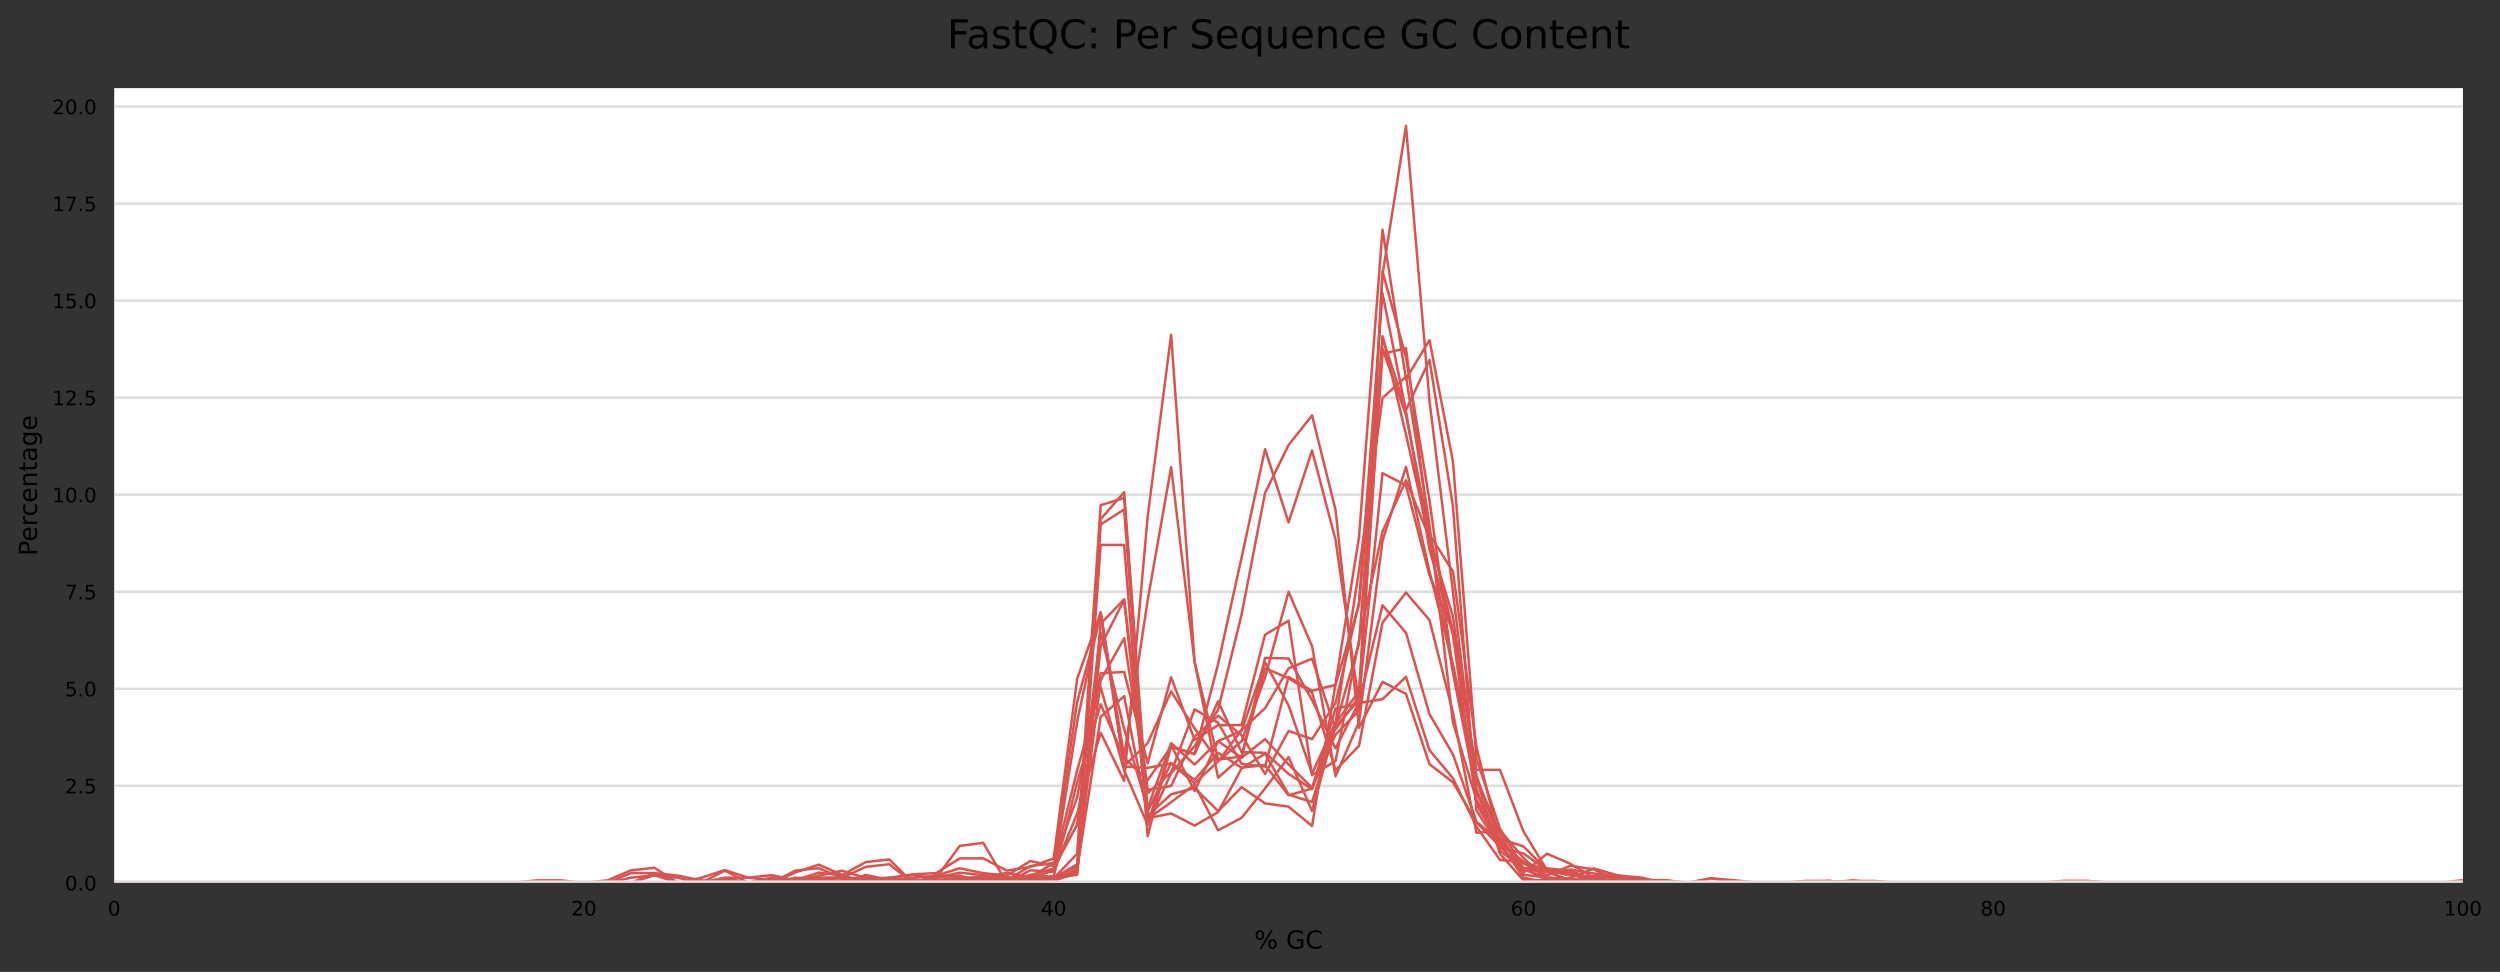 <?xml version="1.0" encoding="utf-8" standalone="no"?>
<!DOCTYPE svg PUBLIC "-//W3C//DTD SVG 1.1//EN"
  "http://www.w3.org/Graphics/SVG/1.1/DTD/svg11.dtd">
<!-- Created with matplotlib (https://matplotlib.org/) -->
<svg height="388.845pt" version="1.1" viewBox="0 0 1000.241 388.845" width="1000.241pt" xmlns="http://www.w3.org/2000/svg" xmlns:xlink="http://www.w3.org/1999/xlink">
 <rect x="0" y="0" width="1000.241" height="388.845" fill="#333333" stroke="none"/>
 <defs>
  <style type="text/css">
*{stroke-linecap:butt;stroke-linejoin:round;}
  </style>
 </defs>
 <g id="figure_1">
  <g id="axes_1">
   <g id="patch_1">
    <path d="M 45.691 353.224 
L 985.406 353.224 
L 985.406 35.256 
L 45.691 35.256 
z
" style="fill:#ffffff;"/>
   </g>
   <g id="matplotlib.axis_1">
    <g id="xtick_1">
     <g id="text_1">
      <!-- 0 -->
      <defs>
       <path d="M 31.781 66.406 
Q 24.172 66.406 20.328 58.906 
Q 16.5 51.422 16.5 36.375 
Q 16.5 21.391 20.328 13.891 
Q 24.172 6.391 31.781 6.391 
Q 39.453 6.391 43.281 13.891 
Q 47.125 21.391 47.125 36.375 
Q 47.125 51.422 43.281 58.906 
Q 39.453 66.406 31.781 66.406 
z
M 31.781 74.219 
Q 44.047 74.219 50.516 64.516 
Q 56.984 54.828 56.984 36.375 
Q 56.984 17.969 50.516 8.266 
Q 44.047 -1.422 31.781 -1.422 
Q 19.531 -1.422 13.062 8.266 
Q 6.594 17.969 6.594 36.375 
Q 6.594 54.828 13.062 64.516 
Q 19.531 74.219 31.781 74.219 
z
" id="DejaVuSans-48"/>
      </defs>
      <g transform="translate(43.146 366.303)scale(0.08 -0.08)">
       <use xlink:href="#DejaVuSans-48"/>
      </g>
     </g>
    </g>
    <g id="xtick_2">
     <g id="text_2">
      <!-- 20 -->
      <defs>
       <path d="M 19.188 8.297 
L 53.609 8.297 
L 53.609 0 
L 7.328 0 
L 7.328 8.297 
Q 12.938 14.109 22.625 23.891 
Q 32.328 33.688 34.812 36.531 
Q 39.547 41.844 41.422 45.531 
Q 43.312 49.219 43.312 52.781 
Q 43.312 58.594 39.234 62.25 
Q 35.156 65.922 28.609 65.922 
Q 23.969 65.922 18.812 64.312 
Q 13.672 62.703 7.812 59.422 
L 7.812 69.391 
Q 13.766 71.781 18.938 73 
Q 24.125 74.219 28.422 74.219 
Q 39.75 74.219 46.484 68.547 
Q 53.219 62.891 53.219 53.422 
Q 53.219 48.922 51.531 44.891 
Q 49.859 40.875 45.406 35.406 
Q 44.188 33.984 37.641 27.219 
Q 31.109 20.453 19.188 8.297 
z
" id="DejaVuSans-50"/>
      </defs>
      <g transform="translate(228.544 366.303)scale(0.08 -0.08)">
       <use xlink:href="#DejaVuSans-50"/>
       <use x="63.623" xlink:href="#DejaVuSans-48"/>
      </g>
     </g>
    </g>
    <g id="xtick_3">
     <g id="text_3">
      <!-- 40 -->
      <defs>
       <path d="M 37.797 64.312 
L 12.891 25.391 
L 37.797 25.391 
z
M 35.203 72.906 
L 47.609 72.906 
L 47.609 25.391 
L 58.016 25.391 
L 58.016 17.188 
L 47.609 17.188 
L 47.609 0 
L 37.797 0 
L 37.797 17.188 
L 4.891 17.188 
L 4.891 26.703 
z
" id="DejaVuSans-52"/>
      </defs>
      <g transform="translate(416.487 366.303)scale(0.08 -0.08)">
       <use xlink:href="#DejaVuSans-52"/>
       <use x="63.623" xlink:href="#DejaVuSans-48"/>
      </g>
     </g>
    </g>
    <g id="xtick_4">
     <g id="text_4">
      <!-- 60 -->
      <defs>
       <path d="M 33.016 40.375 
Q 26.375 40.375 22.484 35.828 
Q 18.609 31.297 18.609 23.391 
Q 18.609 15.531 22.484 10.953 
Q 26.375 6.391 33.016 6.391 
Q 39.656 6.391 43.531 10.953 
Q 47.406 15.531 47.406 23.391 
Q 47.406 31.297 43.531 35.828 
Q 39.656 40.375 33.016 40.375 
z
M 52.594 71.297 
L 52.594 62.312 
Q 48.875 64.062 45.094 64.984 
Q 41.312 65.922 37.594 65.922 
Q 27.828 65.922 22.672 59.328 
Q 17.531 52.734 16.797 39.406 
Q 19.672 43.656 24.016 45.922 
Q 28.375 48.188 33.594 48.188 
Q 44.578 48.188 50.953 41.516 
Q 57.328 34.859 57.328 23.391 
Q 57.328 12.156 50.688 5.359 
Q 44.047 -1.422 33.016 -1.422 
Q 20.359 -1.422 13.672 8.266 
Q 6.984 17.969 6.984 36.375 
Q 6.984 53.656 15.188 63.938 
Q 23.391 74.219 37.203 74.219 
Q 40.922 74.219 44.703 73.484 
Q 48.484 72.75 52.594 71.297 
z
" id="DejaVuSans-54"/>
      </defs>
      <g transform="translate(604.43 366.303)scale(0.08 -0.08)">
       <use xlink:href="#DejaVuSans-54"/>
       <use x="63.623" xlink:href="#DejaVuSans-48"/>
      </g>
     </g>
    </g>
    <g id="xtick_5">
     <g id="text_5">
      <!-- 80 -->
      <defs>
       <path d="M 31.781 34.625 
Q 24.75 34.625 20.719 30.859 
Q 16.703 27.094 16.703 20.516 
Q 16.703 13.922 20.719 10.156 
Q 24.75 6.391 31.781 6.391 
Q 38.812 6.391 42.859 10.172 
Q 46.922 13.969 46.922 20.516 
Q 46.922 27.094 42.891 30.859 
Q 38.875 34.625 31.781 34.625 
z
M 21.922 38.812 
Q 15.578 40.375 12.031 44.719 
Q 8.5 49.078 8.5 55.328 
Q 8.5 64.062 14.719 69.141 
Q 20.953 74.219 31.781 74.219 
Q 42.672 74.219 48.875 69.141 
Q 55.078 64.062 55.078 55.328 
Q 55.078 49.078 51.531 44.719 
Q 48 40.375 41.703 38.812 
Q 48.828 37.156 52.797 32.312 
Q 56.781 27.484 56.781 20.516 
Q 56.781 9.906 50.312 4.234 
Q 43.844 -1.422 31.781 -1.422 
Q 19.734 -1.422 13.25 4.234 
Q 6.781 9.906 6.781 20.516 
Q 6.781 27.484 10.781 32.312 
Q 14.797 37.156 21.922 38.812 
z
M 18.312 54.391 
Q 18.312 48.734 21.844 45.562 
Q 25.391 42.391 31.781 42.391 
Q 38.141 42.391 41.719 45.562 
Q 45.312 48.734 45.312 54.391 
Q 45.312 60.062 41.719 63.234 
Q 38.141 66.406 31.781 66.406 
Q 25.391 66.406 21.844 63.234 
Q 18.312 60.062 18.312 54.391 
z
" id="DejaVuSans-56"/>
      </defs>
      <g transform="translate(792.373 366.303)scale(0.08 -0.08)">
       <use xlink:href="#DejaVuSans-56"/>
       <use x="63.623" xlink:href="#DejaVuSans-48"/>
      </g>
     </g>
    </g>
    <g id="xtick_6">
     <g id="text_6">
      <!-- 100 -->
      <defs>
       <path d="M 12.406 8.297 
L 28.516 8.297 
L 28.516 63.922 
L 10.984 60.406 
L 10.984 69.391 
L 28.422 72.906 
L 38.281 72.906 
L 38.281 8.297 
L 54.391 8.297 
L 54.391 0 
L 12.406 0 
z
" id="DejaVuSans-49"/>
      </defs>
      <g transform="translate(977.771 366.303)scale(0.08 -0.08)">
       <use xlink:href="#DejaVuSans-49"/>
       <use x="63.623" xlink:href="#DejaVuSans-48"/>
       <use x="127.246" xlink:href="#DejaVuSans-48"/>
      </g>
     </g>
    </g>
    <g id="text_7">
     <!-- % GC -->
     <defs>
      <path d="M 72.703 32.078 
Q 68.453 32.078 66.031 28.469 
Q 63.625 24.859 63.625 18.406 
Q 63.625 12.062 66.031 8.422 
Q 68.453 4.781 72.703 4.781 
Q 76.859 4.781 79.266 8.422 
Q 81.688 12.062 81.688 18.406 
Q 81.688 24.812 79.266 28.438 
Q 76.859 32.078 72.703 32.078 
z
M 72.703 38.281 
Q 80.422 38.281 84.953 32.906 
Q 89.5 27.547 89.5 18.406 
Q 89.5 9.281 84.938 3.922 
Q 80.375 -1.422 72.703 -1.422 
Q 64.891 -1.422 60.344 3.922 
Q 55.812 9.281 55.812 18.406 
Q 55.812 27.594 60.375 32.938 
Q 64.938 38.281 72.703 38.281 
z
M 22.312 68.016 
Q 18.109 68.016 15.688 64.375 
Q 13.281 60.75 13.281 54.391 
Q 13.281 47.953 15.672 44.328 
Q 18.062 40.719 22.312 40.719 
Q 26.562 40.719 28.969 44.328 
Q 31.391 47.953 31.391 54.391 
Q 31.391 60.688 28.953 64.344 
Q 26.516 68.016 22.312 68.016 
z
M 66.406 74.219 
L 74.219 74.219 
L 28.609 -1.422 
L 20.797 -1.422 
z
M 22.312 74.219 
Q 30.031 74.219 34.609 68.875 
Q 39.203 63.531 39.203 54.391 
Q 39.203 45.172 34.641 39.844 
Q 30.078 34.516 22.312 34.516 
Q 14.547 34.516 10.031 39.859 
Q 5.516 45.219 5.516 54.391 
Q 5.516 63.484 10.047 68.844 
Q 14.594 74.219 22.312 74.219 
z
" id="DejaVuSans-37"/>
      <path id="DejaVuSans-32"/>
      <path d="M 59.516 10.406 
L 59.516 29.984 
L 43.406 29.984 
L 43.406 38.094 
L 69.281 38.094 
L 69.281 6.781 
Q 63.578 2.734 56.688 0.656 
Q 49.812 -1.422 42 -1.422 
Q 24.906 -1.422 15.25 8.562 
Q 5.609 18.562 5.609 36.375 
Q 5.609 54.25 15.25 64.234 
Q 24.906 74.219 42 74.219 
Q 49.125 74.219 55.547 72.453 
Q 61.969 70.703 67.391 67.281 
L 67.391 56.781 
Q 61.922 61.422 55.766 63.766 
Q 49.609 66.109 42.828 66.109 
Q 29.438 66.109 22.719 58.641 
Q 16.016 51.172 16.016 36.375 
Q 16.016 21.625 22.719 14.156 
Q 29.438 6.688 42.828 6.688 
Q 48.047 6.688 52.141 7.594 
Q 56.25 8.5 59.516 10.406 
z
" id="DejaVuSans-71"/>
      <path d="M 64.406 67.281 
L 64.406 56.891 
Q 59.422 61.531 53.781 63.812 
Q 48.141 66.109 41.797 66.109 
Q 29.297 66.109 22.656 58.469 
Q 16.016 50.828 16.016 36.375 
Q 16.016 21.969 22.656 14.328 
Q 29.297 6.688 41.797 6.688 
Q 48.141 6.688 53.781 8.984 
Q 59.422 11.281 64.406 15.922 
L 64.406 5.609 
Q 59.234 2.094 53.438 0.328 
Q 47.656 -1.422 41.219 -1.422 
Q 24.656 -1.422 15.125 8.703 
Q 5.609 18.844 5.609 36.375 
Q 5.609 53.953 15.125 64.078 
Q 24.656 74.219 41.219 74.219 
Q 47.75 74.219 53.531 72.484 
Q 59.328 70.75 64.406 67.281 
z
" id="DejaVuSans-67"/>
     </defs>
     <g transform="translate(501.843 379.565)scale(0.1 -0.1)">
      <use xlink:href="#DejaVuSans-37"/>
      <use x="95.02" xlink:href="#DejaVuSans-32"/>
      <use x="126.807" xlink:href="#DejaVuSans-71"/>
      <use x="204.297" xlink:href="#DejaVuSans-67"/>
     </g>
    </g>
   </g>
   <g id="matplotlib.axis_2">
    <g id="ytick_1">
     <g id="line2d_1">
      <path clip-path="url(#pf479a8bb1e)" d="M 45.691 353.224 
L 985.406 353.224 
" style="fill:none;stroke:#dedede;stroke-linecap:square;"/>
     </g>
     <g id="text_8">
      <!-- 0.0 -->
      <defs>
       <path d="M 10.688 12.406 
L 21 12.406 
L 21 0 
L 10.688 0 
z
" id="DejaVuSans-46"/>
      </defs>
      <g transform="translate(25.968 356.263)scale(0.08 -0.08)">
       <use xlink:href="#DejaVuSans-48"/>
       <use x="63.623" xlink:href="#DejaVuSans-46"/>
       <use x="95.41" xlink:href="#DejaVuSans-48"/>
      </g>
     </g>
    </g>
    <g id="ytick_2">
     <g id="line2d_2">
      <path clip-path="url(#pf479a8bb1e)" d="M 45.691 314.401 
L 985.406 314.401 
" style="fill:none;stroke:#dedede;stroke-linecap:square;"/>
     </g>
     <g id="text_9">
      <!-- 2.5 -->
      <defs>
       <path d="M 10.797 72.906 
L 49.516 72.906 
L 49.516 64.594 
L 19.828 64.594 
L 19.828 46.734 
Q 21.969 47.469 24.109 47.828 
Q 26.266 48.188 28.422 48.188 
Q 40.625 48.188 47.75 41.5 
Q 54.891 34.812 54.891 23.391 
Q 54.891 11.625 47.562 5.094 
Q 40.234 -1.422 26.906 -1.422 
Q 22.312 -1.422 17.547 -0.641 
Q 12.797 0.141 7.719 1.703 
L 7.719 11.625 
Q 12.109 9.234 16.797 8.062 
Q 21.484 6.891 26.703 6.891 
Q 35.156 6.891 40.078 11.328 
Q 45.016 15.766 45.016 23.391 
Q 45.016 31 40.078 35.438 
Q 35.156 39.891 26.703 39.891 
Q 22.75 39.891 18.812 39.016 
Q 14.891 38.141 10.797 36.281 
z
" id="DejaVuSans-53"/>
      </defs>
      <g transform="translate(25.968 317.44)scale(0.08 -0.08)">
       <use xlink:href="#DejaVuSans-50"/>
       <use x="63.623" xlink:href="#DejaVuSans-46"/>
       <use x="95.41" xlink:href="#DejaVuSans-53"/>
      </g>
     </g>
    </g>
    <g id="ytick_3">
     <g id="line2d_3">
      <path clip-path="url(#pf479a8bb1e)" d="M 45.691 275.577 
L 985.406 275.577 
" style="fill:none;stroke:#dedede;stroke-linecap:square;"/>
     </g>
     <g id="text_10">
      <!-- 5.0 -->
      <g transform="translate(25.968 278.617)scale(0.08 -0.08)">
       <use xlink:href="#DejaVuSans-53"/>
       <use x="63.623" xlink:href="#DejaVuSans-46"/>
       <use x="95.41" xlink:href="#DejaVuSans-48"/>
      </g>
     </g>
    </g>
    <g id="ytick_4">
     <g id="line2d_4">
      <path clip-path="url(#pf479a8bb1e)" d="M 45.691 236.754 
L 985.406 236.754 
" style="fill:none;stroke:#dedede;stroke-linecap:square;"/>
     </g>
     <g id="text_11">
      <!-- 7.5 -->
      <defs>
       <path d="M 8.203 72.906 
L 55.078 72.906 
L 55.078 68.703 
L 28.609 0 
L 18.312 0 
L 43.219 64.594 
L 8.203 64.594 
z
" id="DejaVuSans-55"/>
      </defs>
      <g transform="translate(25.968 239.794)scale(0.08 -0.08)">
       <use xlink:href="#DejaVuSans-55"/>
       <use x="63.623" xlink:href="#DejaVuSans-46"/>
       <use x="95.41" xlink:href="#DejaVuSans-53"/>
      </g>
     </g>
    </g>
    <g id="ytick_5">
     <g id="line2d_5">
      <path clip-path="url(#pf479a8bb1e)" d="M 45.691 197.931 
L 985.406 197.931 
" style="fill:none;stroke:#dedede;stroke-linecap:square;"/>
     </g>
     <g id="text_12">
      <!-- 10.0 -->
      <g transform="translate(20.878 200.97)scale(0.08 -0.08)">
       <use xlink:href="#DejaVuSans-49"/>
       <use x="63.623" xlink:href="#DejaVuSans-48"/>
       <use x="127.246" xlink:href="#DejaVuSans-46"/>
       <use x="159.033" xlink:href="#DejaVuSans-48"/>
      </g>
     </g>
    </g>
    <g id="ytick_6">
     <g id="line2d_6">
      <path clip-path="url(#pf479a8bb1e)" d="M 45.691 159.108 
L 985.406 159.108 
" style="fill:none;stroke:#dedede;stroke-linecap:square;"/>
     </g>
     <g id="text_13">
      <!-- 12.5 -->
      <g transform="translate(20.878 162.147)scale(0.08 -0.08)">
       <use xlink:href="#DejaVuSans-49"/>
       <use x="63.623" xlink:href="#DejaVuSans-50"/>
       <use x="127.246" xlink:href="#DejaVuSans-46"/>
       <use x="159.033" xlink:href="#DejaVuSans-53"/>
      </g>
     </g>
    </g>
    <g id="ytick_7">
     <g id="line2d_7">
      <path clip-path="url(#pf479a8bb1e)" d="M 45.691 120.284 
L 985.406 120.284 
" style="fill:none;stroke:#dedede;stroke-linecap:square;"/>
     </g>
     <g id="text_14">
      <!-- 15.0 -->
      <g transform="translate(20.878 123.324)scale(0.08 -0.08)">
       <use xlink:href="#DejaVuSans-49"/>
       <use x="63.623" xlink:href="#DejaVuSans-53"/>
       <use x="127.246" xlink:href="#DejaVuSans-46"/>
       <use x="159.033" xlink:href="#DejaVuSans-48"/>
      </g>
     </g>
    </g>
    <g id="ytick_8">
     <g id="line2d_8">
      <path clip-path="url(#pf479a8bb1e)" d="M 45.691 81.461 
L 985.406 81.461 
" style="fill:none;stroke:#dedede;stroke-linecap:square;"/>
     </g>
     <g id="text_15">
      <!-- 17.5 -->
      <g transform="translate(20.878 84.501)scale(0.08 -0.08)">
       <use xlink:href="#DejaVuSans-49"/>
       <use x="63.623" xlink:href="#DejaVuSans-55"/>
       <use x="127.246" xlink:href="#DejaVuSans-46"/>
       <use x="159.033" xlink:href="#DejaVuSans-53"/>
      </g>
     </g>
    </g>
    <g id="ytick_9">
     <g id="line2d_9">
      <path clip-path="url(#pf479a8bb1e)" d="M 45.691 42.638 
L 985.406 42.638 
" style="fill:none;stroke:#dedede;stroke-linecap:square;"/>
     </g>
     <g id="text_16">
      <!-- 20.0 -->
      <g transform="translate(20.878 45.677)scale(0.08 -0.08)">
       <use xlink:href="#DejaVuSans-50"/>
       <use x="63.623" xlink:href="#DejaVuSans-48"/>
       <use x="127.246" xlink:href="#DejaVuSans-46"/>
       <use x="159.033" xlink:href="#DejaVuSans-48"/>
      </g>
     </g>
    </g>
    <g id="text_17">
     <!-- Percentage -->
     <defs>
      <path d="M 19.672 64.797 
L 19.672 37.406 
L 32.078 37.406 
Q 38.969 37.406 42.719 40.969 
Q 46.484 44.531 46.484 51.125 
Q 46.484 57.672 42.719 61.234 
Q 38.969 64.797 32.078 64.797 
z
M 9.812 72.906 
L 32.078 72.906 
Q 44.344 72.906 50.609 67.359 
Q 56.891 61.812 56.891 51.125 
Q 56.891 40.328 50.609 34.812 
Q 44.344 29.297 32.078 29.297 
L 19.672 29.297 
L 19.672 0 
L 9.812 0 
z
" id="DejaVuSans-80"/>
      <path d="M 56.203 29.594 
L 56.203 25.203 
L 14.891 25.203 
Q 15.484 15.922 20.484 11.062 
Q 25.484 6.203 34.422 6.203 
Q 39.594 6.203 44.453 7.469 
Q 49.312 8.734 54.109 11.281 
L 54.109 2.781 
Q 49.266 0.734 44.188 -0.344 
Q 39.109 -1.422 33.891 -1.422 
Q 20.797 -1.422 13.156 6.188 
Q 5.516 13.812 5.516 26.812 
Q 5.516 40.234 12.766 48.109 
Q 20.016 56 32.328 56 
Q 43.359 56 49.781 48.891 
Q 56.203 41.797 56.203 29.594 
z
M 47.219 32.234 
Q 47.125 39.594 43.094 43.984 
Q 39.062 48.391 32.422 48.391 
Q 24.906 48.391 20.391 44.141 
Q 15.875 39.891 15.188 32.172 
z
" id="DejaVuSans-101"/>
      <path d="M 41.109 46.297 
Q 39.594 47.172 37.812 47.578 
Q 36.031 48 33.891 48 
Q 26.266 48 22.188 43.047 
Q 18.109 38.094 18.109 28.812 
L 18.109 0 
L 9.078 0 
L 9.078 54.688 
L 18.109 54.688 
L 18.109 46.188 
Q 20.953 51.172 25.484 53.578 
Q 30.031 56 36.531 56 
Q 37.453 56 38.578 55.875 
Q 39.703 55.766 41.062 55.516 
z
" id="DejaVuSans-114"/>
      <path d="M 48.781 52.594 
L 48.781 44.188 
Q 44.969 46.297 41.141 47.344 
Q 37.312 48.391 33.406 48.391 
Q 24.656 48.391 19.812 42.844 
Q 14.984 37.312 14.984 27.297 
Q 14.984 17.281 19.812 11.734 
Q 24.656 6.203 33.406 6.203 
Q 37.312 6.203 41.141 7.25 
Q 44.969 8.297 48.781 10.406 
L 48.781 2.094 
Q 45.016 0.344 40.984 -0.531 
Q 36.969 -1.422 32.422 -1.422 
Q 20.062 -1.422 12.781 6.344 
Q 5.516 14.109 5.516 27.297 
Q 5.516 40.672 12.859 48.328 
Q 20.219 56 33.016 56 
Q 37.156 56 41.109 55.141 
Q 45.062 54.297 48.781 52.594 
z
" id="DejaVuSans-99"/>
      <path d="M 54.891 33.016 
L 54.891 0 
L 45.906 0 
L 45.906 32.719 
Q 45.906 40.484 42.875 44.328 
Q 39.844 48.188 33.797 48.188 
Q 26.516 48.188 22.312 43.547 
Q 18.109 38.922 18.109 30.906 
L 18.109 0 
L 9.078 0 
L 9.078 54.688 
L 18.109 54.688 
L 18.109 46.188 
Q 21.344 51.125 25.703 53.562 
Q 30.078 56 35.797 56 
Q 45.219 56 50.047 50.172 
Q 54.891 44.344 54.891 33.016 
z
" id="DejaVuSans-110"/>
      <path d="M 18.312 70.219 
L 18.312 54.688 
L 36.812 54.688 
L 36.812 47.703 
L 18.312 47.703 
L 18.312 18.016 
Q 18.312 11.328 20.141 9.422 
Q 21.969 7.516 27.594 7.516 
L 36.812 7.516 
L 36.812 0 
L 27.594 0 
Q 17.188 0 13.234 3.875 
Q 9.281 7.766 9.281 18.016 
L 9.281 47.703 
L 2.688 47.703 
L 2.688 54.688 
L 9.281 54.688 
L 9.281 70.219 
z
" id="DejaVuSans-116"/>
      <path d="M 34.281 27.484 
Q 23.391 27.484 19.188 25 
Q 14.984 22.516 14.984 16.5 
Q 14.984 11.719 18.141 8.906 
Q 21.297 6.109 26.703 6.109 
Q 34.188 6.109 38.703 11.406 
Q 43.219 16.703 43.219 25.484 
L 43.219 27.484 
z
M 52.203 31.203 
L 52.203 0 
L 43.219 0 
L 43.219 8.297 
Q 40.141 3.328 35.547 0.953 
Q 30.953 -1.422 24.312 -1.422 
Q 15.922 -1.422 10.953 3.297 
Q 6 8.016 6 15.922 
Q 6 25.141 12.172 29.828 
Q 18.359 34.516 30.609 34.516 
L 43.219 34.516 
L 43.219 35.406 
Q 43.219 41.609 39.141 45 
Q 35.062 48.391 27.688 48.391 
Q 23 48.391 18.547 47.266 
Q 14.109 46.141 10.016 43.891 
L 10.016 52.203 
Q 14.938 54.109 19.578 55.047 
Q 24.219 56 28.609 56 
Q 40.484 56 46.344 49.844 
Q 52.203 43.703 52.203 31.203 
z
" id="DejaVuSans-97"/>
      <path d="M 45.406 27.984 
Q 45.406 37.75 41.375 43.109 
Q 37.359 48.484 30.078 48.484 
Q 22.859 48.484 18.828 43.109 
Q 14.797 37.75 14.797 27.984 
Q 14.797 18.266 18.828 12.891 
Q 22.859 7.516 30.078 7.516 
Q 37.359 7.516 41.375 12.891 
Q 45.406 18.266 45.406 27.984 
z
M 54.391 6.781 
Q 54.391 -7.172 48.188 -13.984 
Q 42 -20.797 29.203 -20.797 
Q 24.469 -20.797 20.266 -20.094 
Q 16.062 -19.391 12.109 -17.922 
L 12.109 -9.188 
Q 16.062 -11.328 19.922 -12.344 
Q 23.781 -13.375 27.781 -13.375 
Q 36.625 -13.375 41.016 -8.766 
Q 45.406 -4.156 45.406 5.172 
L 45.406 9.625 
Q 42.625 4.781 38.281 2.391 
Q 33.938 0 27.875 0 
Q 17.828 0 11.672 7.656 
Q 5.516 15.328 5.516 27.984 
Q 5.516 40.672 11.672 48.328 
Q 17.828 56 27.875 56 
Q 33.938 56 38.281 53.609 
Q 42.625 51.219 45.406 46.391 
L 45.406 54.688 
L 54.391 54.688 
z
" id="DejaVuSans-103"/>
     </defs>
     <g transform="translate(14.798 222.363)rotate(-90)scale(0.1 -0.1)">
      <use xlink:href="#DejaVuSans-80"/>
      <use x="56.678" xlink:href="#DejaVuSans-101"/>
      <use x="118.201" xlink:href="#DejaVuSans-114"/>
      <use x="157.064" xlink:href="#DejaVuSans-99"/>
      <use x="212.045" xlink:href="#DejaVuSans-101"/>
      <use x="273.568" xlink:href="#DejaVuSans-110"/>
      <use x="336.947" xlink:href="#DejaVuSans-116"/>
      <use x="376.156" xlink:href="#DejaVuSans-97"/>
      <use x="437.436" xlink:href="#DejaVuSans-103"/>
      <use x="500.912" xlink:href="#DejaVuSans-101"/>
     </g>
    </g>
   </g>
   <g id="line2d_10">
    <path clip-path="url(#pf479a8bb1e)" d="M 45.691 353.224 
L 55.088 353.224 
L 64.485 353.224 
L 73.882 353.224 
L 83.279 353.224 
L 92.676 353.224 
L 102.074 353.224 
L 111.471 353.224 
L 120.868 353.224 
L 130.265 353.224 
L 139.662 353.224 
L 149.059 353.224 
L 158.456 353.224 
L 167.854 353.224 
L 177.251 353.224 
L 186.648 353.224 
L 196.045 353.224 
L 205.442 353.224 
L 214.839 353.224 
L 224.236 353.224 
L 233.634 353.224 
L 243.031 353.224 
L 252.428 353.224 
L 261.825 353.224 
L 271.222 353.224 
L 280.619 353.224 
L 290.017 352.159 
L 299.414 353.224 
L 308.811 351.094 
L 318.208 352.159 
L 327.605 351.094 
L 337.002 351.094 
L 346.399 346.835 
L 355.797 345.771 
L 365.194 353.224 
L 374.591 352.159 
L 383.988 352.159 
L 393.385 351.094 
L 402.782 349.231 
L 412.179 351.094 
L 421.577 345.238 
L 430.974 318.886 
L 440.371 269.375 
L 449.768 268.843 
L 459.165 305.31 
L 468.562 270.972 
L 477.96 295.994 
L 487.357 290.138 
L 496.754 290.138 
L 506.151 253.936 
L 515.548 248.347 
L 524.945 310.102 
L 534.342 304.512 
L 543.74 256.066 
L 553.137 212.678 
L 562.534 192.181 
L 571.931 215.073 
L 581.328 269.109 
L 590.725 317.023 
L 600.122 337.253 
L 609.52 344.706 
L 618.917 348.965 
L 628.314 347.9 
L 637.711 349.497 
L 647.108 350.296 
L 656.505 351.094 
L 665.903 353.224 
L 675.3 353.224 
L 684.697 353.224 
L 694.094 353.224 
L 703.491 353.224 
L 712.888 353.224 
L 722.285 353.224 
L 731.683 353.224 
L 741.08 353.224 
L 750.477 353.224 
L 759.874 353.224 
L 769.271 353.224 
L 778.668 353.224 
L 788.065 353.224 
L 797.463 353.224 
L 806.86 353.224 
L 816.257 353.224 
L 825.654 353.224 
L 835.051 353.224 
L 844.448 353.224 
L 853.846 353.224 
L 863.243 353.224 
L 872.64 353.224 
L 882.037 353.224 
L 891.434 353.224 
L 900.831 353.224 
L 910.228 353.224 
L 919.626 353.224 
L 929.023 353.224 
L 938.42 353.224 
L 947.817 353.224 
L 957.214 353.224 
L 966.611 353.224 
L 976.008 353.224 
L 985.406 353.224 
" style="fill:none;stroke:#d9534f;stroke-linecap:square;"/>
   </g>
   <g id="line2d_11">
    <path clip-path="url(#pf479a8bb1e)" d="M 45.691 353.224 
L 55.088 353.224 
L 64.485 353.224 
L 73.882 353.224 
L 83.279 353.224 
L 92.676 353.224 
L 102.074 353.224 
L 111.471 353.224 
L 120.868 353.224 
L 130.265 353.224 
L 139.662 353.224 
L 149.059 353.224 
L 158.456 353.224 
L 167.854 353.224 
L 177.251 353.224 
L 186.648 353.224 
L 196.045 353.224 
L 205.442 353.224 
L 214.839 353.224 
L 224.236 353.224 
L 233.634 353.224 
L 243.031 353.224 
L 252.428 353.224 
L 261.825 353.224 
L 271.222 353.224 
L 280.619 352.223 
L 290.017 353.224 
L 299.414 353.224 
L 308.811 353.224 
L 318.208 353.224 
L 327.605 353.224 
L 337.002 353.224 
L 346.399 353.224 
L 355.797 353.224 
L 365.194 353.224 
L 374.591 353.224 
L 383.988 352.223 
L 393.385 352.223 
L 402.782 353.224 
L 412.179 352.473 
L 421.577 351.472 
L 430.974 349.971 
L 440.371 209.842 
L 449.768 203.836 
L 459.165 327.7 
L 468.562 320.944 
L 477.96 313.938 
L 487.357 332.205 
L 496.754 327.2 
L 506.151 315.439 
L 515.548 302.928 
L 524.945 324.447 
L 534.342 290.166 
L 543.74 257.386 
L 553.137 135.023 
L 562.534 164.05 
L 571.931 144.031 
L 581.328 202.585 
L 590.725 324.197 
L 600.122 339.211 
L 609.52 341.463 
L 618.917 348.219 
L 628.314 350.221 
L 637.711 351.723 
L 647.108 353.224 
L 656.505 353.224 
L 665.903 353.224 
L 675.3 353.224 
L 684.697 353.224 
L 694.094 353.224 
L 703.491 353.224 
L 712.888 353.224 
L 722.285 353.224 
L 731.683 353.224 
L 741.08 353.224 
L 750.477 353.224 
L 759.874 353.224 
L 769.271 353.224 
L 778.668 353.224 
L 788.065 353.224 
L 797.463 353.224 
L 806.86 353.224 
L 816.257 353.224 
L 825.654 353.224 
L 835.051 353.224 
L 844.448 353.224 
L 853.846 353.224 
L 863.243 353.224 
L 872.64 353.224 
L 882.037 353.224 
L 891.434 353.224 
L 900.831 353.224 
L 910.228 353.224 
L 919.626 353.224 
L 929.023 353.224 
L 938.42 353.224 
L 947.817 353.224 
L 957.214 353.224 
L 966.611 353.224 
L 976.008 353.224 
L 985.406 353.224 
" style="fill:none;stroke:#d9534f;stroke-linecap:square;"/>
   </g>
   <g id="line2d_12">
    <path clip-path="url(#pf479a8bb1e)" d="M 45.691 353.224 
L 55.088 353.224 
L 64.485 353.224 
L 73.882 353.224 
L 83.279 353.224 
L 92.676 353.224 
L 102.074 353.224 
L 111.471 353.224 
L 120.868 353.224 
L 130.265 353.224 
L 139.662 353.224 
L 149.059 353.224 
L 158.456 353.224 
L 167.854 353.224 
L 177.251 353.224 
L 186.648 353.224 
L 196.045 353.224 
L 205.442 353.224 
L 214.839 353.224 
L 224.236 353.224 
L 233.634 353.224 
L 243.031 353.224 
L 252.428 353.224 
L 261.825 353.224 
L 271.222 353.224 
L 280.619 353.224 
L 290.017 353.224 
L 299.414 353.224 
L 308.811 353.224 
L 318.208 349.063 
L 327.605 345.943 
L 337.002 350.103 
L 346.399 344.903 
L 355.797 343.863 
L 365.194 353.224 
L 374.591 352.184 
L 383.988 351.664 
L 393.385 350.624 
L 402.782 352.184 
L 412.179 350.103 
L 421.577 347.503 
L 430.974 329.821 
L 440.371 253.11 
L 449.768 291.596 
L 459.165 323.32 
L 468.562 297.316 
L 477.96 305.898 
L 487.357 296.536 
L 496.754 292.376 
L 506.151 265.072 
L 515.548 282.234 
L 524.945 309.538 
L 534.342 288.995 
L 543.74 228.147 
L 553.137 159.238 
L 562.534 150.657 
L 571.931 209.945 
L 581.328 288.995 
L 590.725 319.939 
L 600.122 335.542 
L 609.52 338.662 
L 618.917 348.023 
L 628.314 353.224 
L 637.711 352.444 
L 647.108 353.224 
L 656.505 352.184 
L 665.903 352.184 
L 675.3 353.224 
L 684.697 353.224 
L 694.094 353.224 
L 703.491 353.224 
L 712.888 353.224 
L 722.285 353.224 
L 731.683 353.224 
L 741.08 353.224 
L 750.477 353.224 
L 759.874 353.224 
L 769.271 353.224 
L 778.668 353.224 
L 788.065 353.224 
L 797.463 353.224 
L 806.86 353.224 
L 816.257 353.224 
L 825.654 353.224 
L 835.051 353.224 
L 844.448 353.224 
L 853.846 353.224 
L 863.243 353.224 
L 872.64 353.224 
L 882.037 353.224 
L 891.434 353.224 
L 900.831 353.224 
L 910.228 353.224 
L 919.626 353.224 
L 929.023 353.224 
L 938.42 353.224 
L 947.817 353.224 
L 957.214 353.224 
L 966.611 353.224 
L 976.008 353.224 
L 985.406 353.224 
" style="fill:none;stroke:#d9534f;stroke-linecap:square;"/>
   </g>
   <g id="line2d_13">
    <path clip-path="url(#pf479a8bb1e)" d="M 45.691 353.224 
L 55.088 353.224 
L 64.485 353.224 
L 73.882 353.224 
L 83.279 353.224 
L 92.676 353.224 
L 102.074 353.224 
L 111.471 353.224 
L 120.868 353.224 
L 130.265 353.224 
L 139.662 353.224 
L 149.059 353.224 
L 158.456 353.224 
L 167.854 353.224 
L 177.251 353.224 
L 186.648 353.224 
L 196.045 353.224 
L 205.442 353.224 
L 214.839 353.224 
L 224.236 353.224 
L 233.634 353.224 
L 243.031 353.224 
L 252.428 353.224 
L 261.825 353.224 
L 271.222 353.224 
L 280.619 353.224 
L 290.017 353.224 
L 299.414 353.224 
L 308.811 353.224 
L 318.208 353.224 
L 327.605 353.224 
L 337.002 353.224 
L 346.399 352.19 
L 355.797 351.156 
L 365.194 353.224 
L 374.591 353.224 
L 383.988 351.673 
L 393.385 351.673 
L 402.782 353.224 
L 412.179 352.19 
L 421.577 352.19 
L 430.974 347.796 
L 440.371 286.795 
L 449.768 278.524 
L 459.165 326.342 
L 468.562 317.813 
L 477.96 315.228 
L 487.357 324.533 
L 496.754 314.969 
L 506.151 321.431 
L 515.548 322.724 
L 524.945 330.478 
L 534.342 273.613 
L 543.74 214.939 
L 553.137 91.904 
L 562.534 151.612 
L 571.931 136.103 
L 581.328 184.697 
L 590.725 303.596 
L 600.122 331.512 
L 609.52 347.279 
L 618.917 352.19 
L 628.314 352.19 
L 637.711 353.224 
L 647.108 353.224 
L 656.505 353.224 
L 665.903 353.224 
L 675.3 353.224 
L 684.697 353.224 
L 694.094 353.224 
L 703.491 353.224 
L 712.888 353.224 
L 722.285 353.224 
L 731.683 353.224 
L 741.08 353.224 
L 750.477 353.224 
L 759.874 353.224 
L 769.271 353.224 
L 778.668 353.224 
L 788.065 353.224 
L 797.463 353.224 
L 806.86 353.224 
L 816.257 353.224 
L 825.654 353.224 
L 835.051 353.224 
L 844.448 353.224 
L 853.846 353.224 
L 863.243 353.224 
L 872.64 353.224 
L 882.037 353.224 
L 891.434 353.224 
L 900.831 353.224 
L 910.228 353.224 
L 919.626 353.224 
L 929.023 353.224 
L 938.42 353.224 
L 947.817 353.224 
L 957.214 353.224 
L 966.611 353.224 
L 976.008 353.224 
L 985.406 353.224 
" style="fill:none;stroke:#d9534f;stroke-linecap:square;"/>
   </g>
   <g id="line2d_14">
    <path clip-path="url(#pf479a8bb1e)" d="M 45.691 353.224 
L 55.088 353.224 
L 64.485 353.224 
L 73.882 353.224 
L 83.279 353.224 
L 92.676 353.224 
L 102.074 353.224 
L 111.471 353.224 
L 120.868 353.224 
L 130.265 353.224 
L 139.662 353.224 
L 149.059 353.224 
L 158.456 353.224 
L 167.854 353.224 
L 177.251 353.224 
L 186.648 353.224 
L 196.045 353.224 
L 205.442 353.224 
L 214.839 353.224 
L 224.236 353.224 
L 233.634 353.224 
L 243.031 353.224 
L 252.428 353.224 
L 261.825 349.348 
L 271.222 350.317 
L 280.619 352.255 
L 290.017 353.224 
L 299.414 353.224 
L 308.811 351.286 
L 318.208 352.255 
L 327.605 350.317 
L 337.002 348.379 
L 346.399 351.286 
L 355.797 352.255 
L 365.194 351.286 
L 374.591 350.317 
L 383.988 347.409 
L 393.385 349.348 
L 402.782 350.317 
L 412.179 344.502 
L 421.577 346.44 
L 430.974 308.162 
L 440.371 274.972 
L 449.768 308.162 
L 459.165 329.966 
L 468.562 309.374 
L 477.96 298.472 
L 487.357 283.936 
L 496.754 245.9 
L 506.151 197.204 
L 515.548 178.065 
L 524.945 166.194 
L 534.342 203.988 
L 543.74 291.204 
L 553.137 272.791 
L 562.534 277.637 
L 571.931 305.74 
L 581.328 313.008 
L 590.725 328.997 
L 600.122 338.688 
L 609.52 347.409 
L 618.917 347.409 
L 628.314 348.379 
L 637.711 351.77 
L 647.108 352.255 
L 656.505 352.255 
L 665.903 353.224 
L 675.3 353.224 
L 684.697 353.224 
L 694.094 353.224 
L 703.491 353.224 
L 712.888 353.224 
L 722.285 353.224 
L 731.683 353.224 
L 741.08 353.224 
L 750.477 353.224 
L 759.874 353.224 
L 769.271 353.224 
L 778.668 353.224 
L 788.065 353.224 
L 797.463 353.224 
L 806.86 353.224 
L 816.257 353.224 
L 825.654 353.224 
L 835.051 353.224 
L 844.448 353.224 
L 853.846 353.224 
L 863.243 353.224 
L 872.64 353.224 
L 882.037 353.224 
L 891.434 353.224 
L 900.831 353.224 
L 910.228 353.224 
L 919.626 353.224 
L 929.023 353.224 
L 938.42 353.224 
L 947.817 353.224 
L 957.214 353.224 
L 966.611 353.224 
L 976.008 353.224 
L 985.406 353.224 
" style="fill:none;stroke:#d9534f;stroke-linecap:square;"/>
   </g>
   <g id="line2d_15">
    <path clip-path="url(#pf479a8bb1e)" d="M 45.691 353.224 
L 55.088 353.224 
L 64.485 353.224 
L 73.882 353.224 
L 83.279 353.224 
L 92.676 353.224 
L 102.074 353.224 
L 111.471 353.224 
L 120.868 353.224 
L 130.265 353.224 
L 139.662 353.224 
L 149.059 353.224 
L 158.456 353.224 
L 167.854 353.224 
L 177.251 353.224 
L 186.648 353.224 
L 196.045 353.224 
L 205.442 353.224 
L 214.839 353.224 
L 224.236 353.224 
L 233.634 353.224 
L 243.031 353.224 
L 252.428 353.224 
L 261.825 353.224 
L 271.222 353.224 
L 280.619 353.224 
L 290.017 353.224 
L 299.414 353.224 
L 308.811 353.224 
L 318.208 353.224 
L 327.605 352.16 
L 337.002 351.097 
L 346.399 353.224 
L 355.797 353.224 
L 365.194 353.224 
L 374.591 353.224 
L 383.988 353.224 
L 393.385 352.16 
L 402.782 353.224 
L 412.179 352.16 
L 421.577 351.363 
L 430.974 345.78 
L 440.371 272.134 
L 449.768 255.385 
L 459.165 317.332 
L 468.562 309.09 
L 477.96 283.833 
L 487.357 289.15 
L 496.754 305.634 
L 506.151 306.697 
L 515.548 270.805 
L 524.945 276.388 
L 534.342 273.996 
L 543.74 241.826 
L 553.137 139.467 
L 562.534 166.053 
L 571.931 213.112 
L 581.328 252.46 
L 590.725 320.788 
L 600.122 335.411 
L 609.52 347.907 
L 618.917 351.097 
L 628.314 351.629 
L 637.711 352.426 
L 647.108 353.224 
L 656.505 353.224 
L 665.903 353.224 
L 675.3 353.224 
L 684.697 353.224 
L 694.094 353.224 
L 703.491 353.224 
L 712.888 353.224 
L 722.285 353.224 
L 731.683 353.224 
L 741.08 353.224 
L 750.477 353.224 
L 759.874 353.224 
L 769.271 353.224 
L 778.668 353.224 
L 788.065 353.224 
L 797.463 353.224 
L 806.86 353.224 
L 816.257 353.224 
L 825.654 353.224 
L 835.051 353.224 
L 844.448 353.224 
L 853.846 353.224 
L 863.243 353.224 
L 872.64 353.224 
L 882.037 353.224 
L 891.434 353.224 
L 900.831 353.224 
L 910.228 353.224 
L 919.626 353.224 
L 929.023 353.224 
L 938.42 353.224 
L 947.817 353.224 
L 957.214 353.224 
L 966.611 353.224 
L 976.008 353.224 
L 985.406 353.224 
" style="fill:none;stroke:#d9534f;stroke-linecap:square;"/>
   </g>
   <g id="line2d_16">
    <path clip-path="url(#pf479a8bb1e)" d="M 45.691 353.224 
L 55.088 353.224 
L 64.485 353.224 
L 73.882 353.224 
L 83.279 353.224 
L 92.676 353.224 
L 102.074 353.224 
L 111.471 353.224 
L 120.868 353.224 
L 130.265 353.224 
L 139.662 353.224 
L 149.059 353.224 
L 158.456 353.224 
L 167.854 353.224 
L 177.251 353.224 
L 186.648 353.224 
L 196.045 353.224 
L 205.442 353.224 
L 214.839 353.224 
L 224.236 353.224 
L 233.634 353.224 
L 243.031 353.224 
L 252.428 353.224 
L 261.825 350.162 
L 271.222 351.183 
L 280.619 353.224 
L 290.017 352.203 
L 299.414 353.224 
L 308.811 352.203 
L 318.208 352.203 
L 327.605 349.141 
L 337.002 350.162 
L 346.399 353.224 
L 355.797 353.224 
L 365.194 352.203 
L 374.591 352.203 
L 383.988 351.183 
L 393.385 352.203 
L 402.782 353.224 
L 412.179 350.417 
L 421.577 350.672 
L 430.974 312.908 
L 440.371 281.778 
L 449.768 303.212 
L 459.165 312.142 
L 468.562 298.874 
L 477.96 301.681 
L 487.357 265.703 
L 496.754 223.09 
L 506.151 179.712 
L 515.548 209.056 
L 524.945 180.223 
L 534.342 215.946 
L 543.74 281.268 
L 553.137 279.737 
L 562.534 270.806 
L 571.931 300.15 
L 581.328 311.377 
L 590.725 330.769 
L 600.122 344.038 
L 609.52 345.059 
L 618.917 348.121 
L 628.314 349.141 
L 637.711 352.203 
L 647.108 353.224 
L 656.505 353.224 
L 665.903 353.224 
L 675.3 353.224 
L 684.697 353.224 
L 694.094 353.224 
L 703.491 353.224 
L 712.888 353.224 
L 722.285 353.224 
L 731.683 353.224 
L 741.08 353.224 
L 750.477 353.224 
L 759.874 353.224 
L 769.271 353.224 
L 778.668 353.224 
L 788.065 353.224 
L 797.463 353.224 
L 806.86 353.224 
L 816.257 353.224 
L 825.654 353.224 
L 835.051 353.224 
L 844.448 353.224 
L 853.846 353.224 
L 863.243 353.224 
L 872.64 353.224 
L 882.037 353.224 
L 891.434 353.224 
L 900.831 353.224 
L 910.228 353.224 
L 919.626 353.224 
L 929.023 353.224 
L 938.42 353.224 
L 947.817 353.224 
L 957.214 353.224 
L 966.611 353.224 
L 976.008 353.224 
L 985.406 353.224 
" style="fill:none;stroke:#d9534f;stroke-linecap:square;"/>
   </g>
   <g id="line2d_17">
    <path clip-path="url(#pf479a8bb1e)" d="M 45.691 353.224 
L 55.088 353.224 
L 64.485 353.224 
L 73.882 353.224 
L 83.279 353.224 
L 92.676 353.224 
L 102.074 353.224 
L 111.471 353.224 
L 120.868 353.224 
L 130.265 353.224 
L 139.662 353.224 
L 149.059 353.224 
L 158.456 353.224 
L 167.854 353.224 
L 177.251 353.224 
L 186.648 353.224 
L 196.045 353.224 
L 205.442 353.224 
L 214.839 353.224 
L 224.236 353.224 
L 233.634 353.224 
L 243.031 353.224 
L 252.428 353.224 
L 261.825 353.224 
L 271.222 353.224 
L 280.619 353.224 
L 290.017 353.224 
L 299.414 353.224 
L 308.811 352.211 
L 318.208 352.211 
L 327.605 353.224 
L 337.002 353.224 
L 346.399 352.211 
L 355.797 352.211 
L 365.194 353.224 
L 374.591 353.224 
L 383.988 353.224 
L 393.385 353.224 
L 402.782 353.224 
L 412.179 352.464 
L 421.577 352.464 
L 430.974 349.171 
L 440.371 258.493 
L 449.768 240.003 
L 459.165 315.99 
L 468.562 314.47 
L 477.96 294.714 
L 487.357 286.355 
L 496.754 294.207 
L 506.151 309.658 
L 515.548 292.434 
L 524.945 295.727 
L 534.342 281.289 
L 543.74 241.269 
L 553.137 117.41 
L 562.534 164.522 
L 571.931 219.739 
L 581.328 253.934 
L 590.725 321.816 
L 600.122 338.026 
L 609.52 349.171 
L 618.917 341.572 
L 628.314 345.625 
L 637.711 351.198 
L 647.108 353.224 
L 656.505 353.224 
L 665.903 353.224 
L 675.3 353.224 
L 684.697 353.224 
L 694.094 353.224 
L 703.491 353.224 
L 712.888 353.224 
L 722.285 353.224 
L 731.683 353.224 
L 741.08 353.224 
L 750.477 353.224 
L 759.874 353.224 
L 769.271 353.224 
L 778.668 353.224 
L 788.065 353.224 
L 797.463 353.224 
L 806.86 353.224 
L 816.257 353.224 
L 825.654 353.224 
L 835.051 353.224 
L 844.448 353.224 
L 853.846 353.224 
L 863.243 353.224 
L 872.64 353.224 
L 882.037 353.224 
L 891.434 353.224 
L 900.831 353.224 
L 910.228 353.224 
L 919.626 353.224 
L 929.023 353.224 
L 938.42 353.224 
L 947.817 353.224 
L 957.214 353.224 
L 966.611 353.224 
L 976.008 353.224 
L 985.406 353.224 
" style="fill:none;stroke:#d9534f;stroke-linecap:square;"/>
   </g>
   <g id="line2d_18">
    <path clip-path="url(#pf479a8bb1e)" d="M 45.691 353.224 
L 55.088 353.224 
L 64.485 353.224 
L 73.882 353.224 
L 83.279 353.224 
L 92.676 353.224 
L 102.074 353.224 
L 111.471 353.224 
L 120.868 353.224 
L 130.265 353.224 
L 139.662 353.224 
L 149.059 353.224 
L 158.456 353.224 
L 167.854 353.224 
L 177.251 353.224 
L 186.648 353.224 
L 196.045 353.224 
L 205.442 353.224 
L 214.839 353.224 
L 224.236 353.224 
L 233.634 353.224 
L 243.031 353.224 
L 252.428 353.224 
L 261.825 353.224 
L 271.222 353.224 
L 280.619 353.224 
L 290.017 351.168 
L 299.414 351.168 
L 308.811 350.141 
L 318.208 352.196 
L 327.605 352.196 
L 337.002 353.224 
L 346.399 352.196 
L 355.797 352.196 
L 365.194 353.224 
L 374.591 353.224 
L 383.988 351.168 
L 393.385 351.168 
L 402.782 352.196 
L 412.179 346.544 
L 421.577 345.259 
L 430.974 280.768 
L 440.371 246.081 
L 449.768 306.718 
L 459.165 307.232 
L 468.562 305.434 
L 477.96 313.399 
L 487.357 304.663 
L 496.754 292.073 
L 506.151 283.337 
L 515.548 267.407 
L 524.945 263.553 
L 534.342 291.816 
L 543.74 278.712 
L 553.137 189.298 
L 562.534 194.18 
L 571.931 230.151 
L 581.328 252.504 
L 590.725 308.003 
L 600.122 308.003 
L 609.52 332.669 
L 618.917 348.085 
L 628.314 353.224 
L 637.711 350.398 
L 647.108 351.168 
L 656.505 351.425 
L 665.903 353.224 
L 675.3 353.224 
L 684.697 353.224 
L 694.094 353.224 
L 703.491 353.224 
L 712.888 353.224 
L 722.285 352.453 
L 731.683 352.453 
L 741.08 353.224 
L 750.477 353.224 
L 759.874 353.224 
L 769.271 353.224 
L 778.668 353.224 
L 788.065 353.224 
L 797.463 353.224 
L 806.86 353.224 
L 816.257 353.224 
L 825.654 353.224 
L 835.051 353.224 
L 844.448 353.224 
L 853.846 353.224 
L 863.243 353.224 
L 872.64 353.224 
L 882.037 353.224 
L 891.434 353.224 
L 900.831 353.224 
L 910.228 353.224 
L 919.626 353.224 
L 929.023 353.224 
L 938.42 353.224 
L 947.817 353.224 
L 957.214 353.224 
L 966.611 353.224 
L 976.008 353.224 
L 985.406 353.224 
" style="fill:none;stroke:#d9534f;stroke-linecap:square;"/>
   </g>
   <g id="line2d_19">
    <path clip-path="url(#pf479a8bb1e)" d="M 45.691 353.224 
L 55.088 353.224 
L 64.485 353.224 
L 73.882 353.224 
L 83.279 353.224 
L 92.676 353.224 
L 102.074 353.224 
L 111.471 353.224 
L 120.868 353.224 
L 130.265 353.224 
L 139.662 353.224 
L 149.059 353.224 
L 158.456 353.224 
L 167.854 353.224 
L 177.251 353.224 
L 186.648 353.224 
L 196.045 353.224 
L 205.442 353.224 
L 214.839 353.224 
L 224.236 353.224 
L 233.634 353.224 
L 243.031 353.224 
L 252.428 353.224 
L 261.825 353.224 
L 271.222 353.224 
L 280.619 353.224 
L 290.017 353.224 
L 299.414 353.224 
L 308.811 353.224 
L 318.208 353.224 
L 327.605 353.224 
L 337.002 352.146 
L 346.399 351.068 
L 355.797 352.146 
L 365.194 353.224 
L 374.591 351.068 
L 383.988 350.26 
L 393.385 353.224 
L 402.782 351.068 
L 412.179 351.068 
L 421.577 351.068 
L 430.974 346.757 
L 440.371 207.713 
L 449.768 196.934 
L 459.165 324.661 
L 468.562 305.259 
L 477.96 311.996 
L 487.357 301.217 
L 496.754 307.145 
L 506.151 306.067 
L 515.548 318.193 
L 524.945 315.499 
L 534.342 293.941 
L 543.74 284.241 
L 553.137 108.549 
L 562.534 143.041 
L 571.931 200.167 
L 581.328 268.073 
L 590.725 311.726 
L 600.122 333.283 
L 609.52 349.99 
L 618.917 351.068 
L 628.314 352.146 
L 637.711 351.607 
L 647.108 353.224 
L 656.505 352.146 
L 665.903 352.146 
L 675.3 353.224 
L 684.697 353.224 
L 694.094 353.224 
L 703.491 353.224 
L 712.888 353.224 
L 722.285 353.224 
L 731.683 353.224 
L 741.08 353.224 
L 750.477 353.224 
L 759.874 353.224 
L 769.271 353.224 
L 778.668 353.224 
L 788.065 353.224 
L 797.463 353.224 
L 806.86 353.224 
L 816.257 353.224 
L 825.654 353.224 
L 835.051 353.224 
L 844.448 353.224 
L 853.846 353.224 
L 863.243 353.224 
L 872.64 353.224 
L 882.037 353.224 
L 891.434 353.224 
L 900.831 353.224 
L 910.228 353.224 
L 919.626 353.224 
L 929.023 353.224 
L 938.42 353.224 
L 947.817 353.224 
L 957.214 353.224 
L 966.611 353.224 
L 976.008 353.224 
L 985.406 353.224 
" style="fill:none;stroke:#d9534f;stroke-linecap:square;"/>
   </g>
   <g id="line2d_20">
    <path clip-path="url(#pf479a8bb1e)" d="M 45.691 353.224 
L 55.088 353.224 
L 64.485 353.224 
L 73.882 353.224 
L 83.279 353.224 
L 92.676 353.224 
L 102.074 353.224 
L 111.471 353.224 
L 120.868 353.224 
L 130.265 353.224 
L 139.662 353.224 
L 149.059 353.224 
L 158.456 353.224 
L 167.854 353.224 
L 177.251 353.224 
L 186.648 353.224 
L 196.045 353.224 
L 205.442 353.224 
L 214.839 353.224 
L 224.236 353.224 
L 233.634 353.224 
L 243.031 353.224 
L 252.428 349.31 
L 261.825 349.31 
L 271.222 353.224 
L 280.619 353.224 
L 290.017 348.332 
L 299.414 353.224 
L 308.811 353.224 
L 318.208 348.332 
L 327.605 347.354 
L 337.002 351.267 
L 346.399 351.267 
L 355.797 351.267 
L 365.194 349.8 
L 374.591 349.31 
L 383.988 343.44 
L 393.385 343.44 
L 402.782 348.332 
L 412.179 346.864 
L 421.577 343.44 
L 430.974 271.529 
L 440.371 245.113 
L 449.768 302.593 
L 459.165 240.221 
L 468.562 186.9 
L 477.96 264.925 
L 487.357 311.154 
L 496.754 302.837 
L 506.151 263.213 
L 515.548 263.458 
L 524.945 280.09 
L 534.342 299.413 
L 543.74 281.069 
L 553.137 242.178 
L 562.534 253.185 
L 571.931 285.716 
L 581.328 301.859 
L 590.725 328.764 
L 600.122 336.836 
L 609.52 345.397 
L 618.917 350.289 
L 628.314 346.375 
L 637.711 347.843 
L 647.108 352.246 
L 656.505 353.224 
L 665.903 353.224 
L 675.3 353.224 
L 684.697 353.224 
L 694.094 353.224 
L 703.491 353.224 
L 712.888 353.224 
L 722.285 353.224 
L 731.683 353.224 
L 741.08 352.49 
L 750.477 352.49 
L 759.874 353.224 
L 769.271 353.224 
L 778.668 353.224 
L 788.065 353.224 
L 797.463 353.224 
L 806.86 353.224 
L 816.257 353.224 
L 825.654 353.224 
L 835.051 353.224 
L 844.448 353.224 
L 853.846 353.224 
L 863.243 353.224 
L 872.64 353.224 
L 882.037 353.224 
L 891.434 353.224 
L 900.831 353.224 
L 910.228 353.224 
L 919.626 353.224 
L 929.023 353.224 
L 938.42 353.224 
L 947.817 353.224 
L 957.214 353.224 
L 966.611 353.224 
L 976.008 353.224 
L 985.406 353.224 
" style="fill:none;stroke:#d9534f;stroke-linecap:square;"/>
   </g>
   <g id="line2d_21">
    <path clip-path="url(#pf479a8bb1e)" d="M 45.691 353.224 
L 55.088 353.224 
L 64.485 353.224 
L 73.882 353.224 
L 83.279 353.224 
L 92.676 353.224 
L 102.074 353.224 
L 111.471 353.224 
L 120.868 353.224 
L 130.265 353.224 
L 139.662 353.224 
L 149.059 353.224 
L 158.456 353.224 
L 167.854 353.224 
L 177.251 353.224 
L 186.648 353.224 
L 196.045 353.224 
L 205.442 353.224 
L 214.839 353.224 
L 224.236 353.224 
L 233.634 353.224 
L 243.031 353.224 
L 252.428 353.224 
L 261.825 353.224 
L 271.222 353.224 
L 280.619 353.224 
L 290.017 353.224 
L 299.414 353.224 
L 308.811 353.224 
L 318.208 353.224 
L 327.605 353.224 
L 337.002 353.224 
L 346.399 350.054 
L 355.797 352.167 
L 365.194 353.224 
L 374.591 353.224 
L 383.988 353.224 
L 393.385 353.224 
L 402.782 353.224 
L 412.179 353.224 
L 421.577 351.375 
L 430.974 341.601 
L 440.371 202.131 
L 449.768 199.225 
L 459.165 330.243 
L 468.562 298.545 
L 477.96 301.715 
L 487.357 280.583 
L 496.754 300.922 
L 506.151 301.187 
L 515.548 309.639 
L 524.945 315.715 
L 534.342 283.489 
L 543.74 281.64 
L 553.137 134.509 
L 562.534 173.867 
L 571.931 215.867 
L 581.328 246.772 
L 590.725 311.488 
L 600.122 341.601 
L 609.52 352.167 
L 618.917 352.167 
L 628.314 353.224 
L 637.711 351.111 
L 647.108 351.111 
L 656.505 353.224 
L 665.903 353.224 
L 675.3 353.224 
L 684.697 353.224 
L 694.094 353.224 
L 703.491 353.224 
L 712.888 353.224 
L 722.285 353.224 
L 731.683 353.224 
L 741.08 353.224 
L 750.477 353.224 
L 759.874 353.224 
L 769.271 353.224 
L 778.668 353.224 
L 788.065 353.224 
L 797.463 353.224 
L 806.86 353.224 
L 816.257 353.224 
L 825.654 353.224 
L 835.051 353.224 
L 844.448 353.224 
L 853.846 353.224 
L 863.243 353.224 
L 872.64 353.224 
L 882.037 353.224 
L 891.434 353.224 
L 900.831 353.224 
L 910.228 353.224 
L 919.626 353.224 
L 929.023 353.224 
L 938.42 353.224 
L 947.817 353.224 
L 957.214 353.224 
L 966.611 353.224 
L 976.008 353.224 
L 985.406 353.224 
" style="fill:none;stroke:#d9534f;stroke-linecap:square;"/>
   </g>
   <g id="line2d_22">
    <path clip-path="url(#pf479a8bb1e)" d="M 45.691 353.224 
L 55.088 353.224 
L 64.485 353.224 
L 73.882 353.224 
L 83.279 353.224 
L 92.676 353.224 
L 102.074 353.224 
L 111.471 353.224 
L 120.868 353.224 
L 130.265 353.224 
L 139.662 353.224 
L 149.059 353.224 
L 158.456 353.224 
L 167.854 353.224 
L 177.251 353.224 
L 186.648 353.224 
L 196.045 353.224 
L 205.442 353.224 
L 214.839 352.223 
L 224.236 352.223 
L 233.634 353.224 
L 243.031 352.223 
L 252.428 348.218 
L 261.825 347.216 
L 271.222 353.224 
L 280.619 353.224 
L 290.017 351.221 
L 299.414 353.224 
L 308.811 353.224 
L 318.208 351.221 
L 327.605 351.221 
L 337.002 353.224 
L 346.399 352.223 
L 355.797 351.221 
L 365.194 350.22 
L 374.591 351.221 
L 383.988 338.456 
L 393.385 337.204 
L 402.782 353.224 
L 412.179 348.218 
L 421.577 348.718 
L 430.974 325.439 
L 440.371 293.149 
L 449.768 312.423 
L 459.165 206.792 
L 468.562 133.951 
L 477.96 264.864 
L 487.357 303.913 
L 496.754 302.661 
L 506.151 267.367 
L 515.548 271.372 
L 524.945 277.129 
L 534.342 308.168 
L 543.74 298.406 
L 553.137 249.095 
L 562.534 237.08 
L 571.931 248.093 
L 581.328 285.139 
L 590.725 333.199 
L 600.122 332.198 
L 609.52 343.211 
L 618.917 352.223 
L 628.314 351.221 
L 637.711 347.467 
L 647.108 350.22 
L 656.505 352.223 
L 665.903 353.224 
L 675.3 353.224 
L 684.697 353.224 
L 694.094 353.224 
L 703.491 353.224 
L 712.888 353.224 
L 722.285 353.224 
L 731.683 353.224 
L 741.08 352.223 
L 750.477 353.224 
L 759.874 353.224 
L 769.271 353.224 
L 778.668 353.224 
L 788.065 353.224 
L 797.463 353.224 
L 806.86 353.224 
L 816.257 353.224 
L 825.654 353.224 
L 835.051 353.224 
L 844.448 353.224 
L 853.846 353.224 
L 863.243 353.224 
L 872.64 353.224 
L 882.037 353.224 
L 891.434 353.224 
L 900.831 353.224 
L 910.228 353.224 
L 919.626 353.224 
L 929.023 353.224 
L 938.42 353.224 
L 947.817 353.224 
L 957.214 353.224 
L 966.611 353.224 
L 976.008 353.224 
L 985.406 353.224 
" style="fill:none;stroke:#d9534f;stroke-linecap:square;"/>
   </g>
   <g id="line2d_23">
    <path clip-path="url(#pf479a8bb1e)" d="M 45.691 353.224 
L 55.088 353.224 
L 64.485 353.224 
L 73.882 353.224 
L 83.279 353.224 
L 92.676 353.224 
L 102.074 353.224 
L 111.471 353.224 
L 120.868 353.224 
L 130.265 353.224 
L 139.662 353.224 
L 149.059 353.224 
L 158.456 353.224 
L 167.854 353.224 
L 177.251 353.224 
L 186.648 353.224 
L 196.045 353.224 
L 205.442 353.224 
L 214.839 353.224 
L 224.236 353.224 
L 233.634 353.224 
L 243.031 353.224 
L 252.428 353.224 
L 261.825 353.224 
L 271.222 353.224 
L 280.619 353.224 
L 290.017 353.224 
L 299.414 353.224 
L 308.811 353.224 
L 318.208 353.224 
L 327.605 353.224 
L 337.002 353.224 
L 346.399 353.224 
L 355.797 353.224 
L 365.194 353.224 
L 374.591 350.03 
L 383.988 351.095 
L 393.385 352.159 
L 402.782 352.159 
L 412.179 351.361 
L 421.577 351.627 
L 430.974 348.167 
L 440.371 218.025 
L 449.768 218.025 
L 459.165 334.594 
L 468.562 298.133 
L 477.96 316.497 
L 487.357 296.536 
L 496.754 303.189 
L 506.151 295.738 
L 515.548 305.851 
L 524.945 315.166 
L 534.342 289.35 
L 543.74 276.575 
L 553.137 141.642 
L 562.534 139.247 
L 571.931 213.766 
L 581.328 228.67 
L 590.725 298.931 
L 600.122 337.255 
L 609.52 351.095 
L 618.917 353.224 
L 628.314 352.159 
L 637.711 352.159 
L 647.108 353.224 
L 656.505 353.224 
L 665.903 353.224 
L 675.3 353.224 
L 684.697 353.224 
L 694.094 353.224 
L 703.491 353.224 
L 712.888 353.224 
L 722.285 353.224 
L 731.683 352.425 
L 741.08 353.224 
L 750.477 353.224 
L 759.874 353.224 
L 769.271 353.224 
L 778.668 353.224 
L 788.065 353.224 
L 797.463 353.224 
L 806.86 353.224 
L 816.257 353.224 
L 825.654 353.224 
L 835.051 353.224 
L 844.448 353.224 
L 853.846 353.224 
L 863.243 353.224 
L 872.64 353.224 
L 882.037 353.224 
L 891.434 353.224 
L 900.831 353.224 
L 910.228 353.224 
L 919.626 353.224 
L 929.023 353.224 
L 938.42 353.224 
L 947.817 353.224 
L 957.214 353.224 
L 966.611 353.224 
L 976.008 353.224 
L 985.406 352.159 
" style="fill:none;stroke:#d9534f;stroke-linecap:square;"/>
   </g>
   <g id="line2d_24">
    <path clip-path="url(#pf479a8bb1e)" d="M 45.691 353.224 
L 55.088 353.224 
L 64.485 353.224 
L 73.882 353.224 
L 83.279 353.224 
L 92.676 353.224 
L 102.074 353.224 
L 111.471 353.224 
L 120.868 353.224 
L 130.265 353.224 
L 139.662 353.224 
L 149.059 353.224 
L 158.456 353.224 
L 167.854 353.224 
L 177.251 353.224 
L 186.648 353.224 
L 196.045 353.224 
L 205.442 353.224 
L 214.839 353.224 
L 224.236 353.224 
L 233.634 353.224 
L 243.031 353.224 
L 252.428 351.182 
L 261.825 350.16 
L 271.222 353.224 
L 280.619 351.182 
L 290.017 348.118 
L 299.414 351.182 
L 308.811 352.203 
L 318.208 353.224 
L 327.605 352.203 
L 337.002 351.182 
L 346.399 353.224 
L 355.797 352.203 
L 365.194 353.224 
L 374.591 351.182 
L 383.988 349.139 
L 393.385 350.16 
L 402.782 351.182 
L 412.179 351.182 
L 421.577 348.373 
L 430.974 288.636 
L 440.371 244.981 
L 449.768 306.506 
L 459.165 297.315 
L 468.562 276.637 
L 477.96 291.444 
L 487.357 304.463 
L 496.754 296.549 
L 506.151 271.02 
L 515.548 236.812 
L 524.945 258.511 
L 534.342 310.59 
L 543.74 288.891 
L 553.137 216.388 
L 562.534 186.775 
L 571.931 228.642 
L 581.328 265.915 
L 590.725 310.335 
L 600.122 336.885 
L 609.52 345.055 
L 618.917 348.118 
L 628.314 350.16 
L 637.711 350.926 
L 647.108 353.224 
L 656.505 353.224 
L 665.903 353.224 
L 675.3 353.224 
L 684.697 351.437 
L 694.094 352.203 
L 703.491 353.224 
L 712.888 353.224 
L 722.285 353.224 
L 731.683 353.224 
L 741.08 353.224 
L 750.477 353.224 
L 759.874 353.224 
L 769.271 353.224 
L 778.668 353.224 
L 788.065 353.224 
L 797.463 353.224 
L 806.86 353.224 
L 816.257 353.224 
L 825.654 353.224 
L 835.051 353.224 
L 844.448 353.224 
L 853.846 353.224 
L 863.243 353.224 
L 872.64 353.224 
L 882.037 353.224 
L 891.434 353.224 
L 900.831 353.224 
L 910.228 353.224 
L 919.626 353.224 
L 929.023 353.224 
L 938.42 353.224 
L 947.817 353.224 
L 957.214 353.224 
L 966.611 353.224 
L 976.008 353.224 
L 985.406 353.224 
" style="fill:none;stroke:#d9534f;stroke-linecap:square;"/>
   </g>
   <g id="line2d_25">
    <path clip-path="url(#pf479a8bb1e)" d="M 45.691 353.224 
L 55.088 353.224 
L 64.485 353.224 
L 73.882 353.224 
L 83.279 353.224 
L 92.676 353.224 
L 102.074 353.224 
L 111.471 353.224 
L 120.868 353.224 
L 130.265 353.224 
L 139.662 353.224 
L 149.059 353.224 
L 158.456 353.224 
L 167.854 353.224 
L 177.251 353.224 
L 186.648 353.224 
L 196.045 353.224 
L 205.442 353.224 
L 214.839 353.224 
L 224.236 353.224 
L 233.634 353.224 
L 243.031 353.224 
L 252.428 353.224 
L 261.825 353.224 
L 271.222 353.224 
L 280.619 353.224 
L 290.017 353.224 
L 299.414 353.224 
L 308.811 353.224 
L 318.208 353.224 
L 327.605 352.146 
L 337.002 353.224 
L 346.399 353.224 
L 355.797 353.224 
L 365.194 353.224 
L 374.591 352.146 
L 383.988 352.146 
L 393.385 353.224 
L 402.782 353.224 
L 412.179 353.224 
L 421.577 352.146 
L 430.974 348.913 
L 440.371 249.498 
L 449.768 239.799 
L 459.165 327.36 
L 468.562 325.474 
L 477.96 330.323 
L 487.357 324.935 
L 496.754 307.423 
L 506.151 301.496 
L 515.548 317.93 
L 524.945 320.894 
L 534.342 290.719 
L 543.74 279.942 
L 553.137 109.939 
L 562.534 50.397 
L 571.931 160.32 
L 581.328 236.835 
L 590.725 315.505 
L 600.122 340.292 
L 609.52 347.836 
L 618.917 348.913 
L 628.314 352.146 
L 637.711 353.224 
L 647.108 353.224 
L 656.505 352.146 
L 665.903 353.224 
L 675.3 353.224 
L 684.697 351.338 
L 694.094 353.224 
L 703.491 353.224 
L 712.888 353.224 
L 722.285 353.224 
L 731.683 353.224 
L 741.08 353.224 
L 750.477 353.224 
L 759.874 353.224 
L 769.271 353.224 
L 778.668 353.224 
L 788.065 353.224 
L 797.463 353.224 
L 806.86 353.224 
L 816.257 353.224 
L 825.654 352.416 
L 835.051 352.416 
L 844.448 353.224 
L 853.846 353.224 
L 863.243 353.224 
L 872.64 353.224 
L 882.037 353.224 
L 891.434 353.224 
L 900.831 353.224 
L 910.228 353.224 
L 919.626 353.224 
L 929.023 353.224 
L 938.42 353.224 
L 947.817 353.224 
L 957.214 353.224 
L 966.611 353.224 
L 976.008 353.224 
L 985.406 353.224 
" style="fill:none;stroke:#d9534f;stroke-linecap:square;"/>
   </g>
   <g id="line2d_26">
    <path clip-path="url(#pf479a8bb1e)" d="M 45.691 353.224 
L 985.406 353.224 
" style="fill:none;stroke:#dedede;stroke-linecap:square;stroke-width:2;"/>
   </g>
   <g id="text_18">
    <!-- FastQC: Per Sequence GC Content -->
    <defs>
     <path d="M 9.812 72.906 
L 51.703 72.906 
L 51.703 64.594 
L 19.672 64.594 
L 19.672 43.109 
L 48.578 43.109 
L 48.578 34.812 
L 19.672 34.812 
L 19.672 0 
L 9.812 0 
z
" id="DejaVuSans-70"/>
     <path d="M 44.281 53.078 
L 44.281 44.578 
Q 40.484 46.531 36.375 47.5 
Q 32.281 48.484 27.875 48.484 
Q 21.188 48.484 17.844 46.438 
Q 14.5 44.391 14.5 40.281 
Q 14.5 37.156 16.891 35.375 
Q 19.281 33.594 26.516 31.984 
L 29.594 31.297 
Q 39.156 29.25 43.188 25.516 
Q 47.219 21.781 47.219 15.094 
Q 47.219 7.469 41.188 3.016 
Q 35.156 -1.422 24.609 -1.422 
Q 20.219 -1.422 15.453 -0.562 
Q 10.688 0.297 5.422 2 
L 5.422 11.281 
Q 10.406 8.688 15.234 7.391 
Q 20.062 6.109 24.812 6.109 
Q 31.156 6.109 34.562 8.281 
Q 37.984 10.453 37.984 14.406 
Q 37.984 18.062 35.516 20.016 
Q 33.062 21.969 24.703 23.781 
L 21.578 24.516 
Q 13.234 26.266 9.516 29.906 
Q 5.812 33.547 5.812 39.891 
Q 5.812 47.609 11.281 51.797 
Q 16.75 56 26.812 56 
Q 31.781 56 36.172 55.266 
Q 40.578 54.547 44.281 53.078 
z
" id="DejaVuSans-115"/>
     <path d="M 39.406 66.219 
Q 28.656 66.219 22.328 58.203 
Q 16.016 50.203 16.016 36.375 
Q 16.016 22.609 22.328 14.594 
Q 28.656 6.594 39.406 6.594 
Q 50.141 6.594 56.422 14.594 
Q 62.703 22.609 62.703 36.375 
Q 62.703 50.203 56.422 58.203 
Q 50.141 66.219 39.406 66.219 
z
M 53.219 1.312 
L 66.219 -12.891 
L 54.297 -12.891 
L 43.5 -1.219 
Q 41.891 -1.312 41.031 -1.359 
Q 40.188 -1.422 39.406 -1.422 
Q 24.031 -1.422 14.812 8.859 
Q 5.609 19.141 5.609 36.375 
Q 5.609 53.656 14.812 63.938 
Q 24.031 74.219 39.406 74.219 
Q 54.734 74.219 63.906 63.938 
Q 73.094 53.656 73.094 36.375 
Q 73.094 23.688 67.984 14.641 
Q 62.891 5.609 53.219 1.312 
z
" id="DejaVuSans-81"/>
     <path d="M 11.719 12.406 
L 22.016 12.406 
L 22.016 0 
L 11.719 0 
z
M 11.719 51.703 
L 22.016 51.703 
L 22.016 39.312 
L 11.719 39.312 
z
" id="DejaVuSans-58"/>
     <path d="M 53.516 70.516 
L 53.516 60.891 
Q 47.906 63.578 42.922 64.891 
Q 37.938 66.219 33.297 66.219 
Q 25.25 66.219 20.875 63.094 
Q 16.5 59.969 16.5 54.203 
Q 16.5 49.359 19.406 46.891 
Q 22.312 44.438 30.422 42.922 
L 36.375 41.703 
Q 47.406 39.594 52.656 34.297 
Q 57.906 29 57.906 20.125 
Q 57.906 9.516 50.797 4.047 
Q 43.703 -1.422 29.984 -1.422 
Q 24.812 -1.422 18.969 -0.25 
Q 13.141 0.922 6.891 3.219 
L 6.891 13.375 
Q 12.891 10.016 18.656 8.297 
Q 24.422 6.594 29.984 6.594 
Q 38.422 6.594 43.016 9.906 
Q 47.609 13.234 47.609 19.391 
Q 47.609 24.75 44.312 27.781 
Q 41.016 30.812 33.5 32.328 
L 27.484 33.5 
Q 16.453 35.688 11.516 40.375 
Q 6.594 45.062 6.594 53.422 
Q 6.594 63.094 13.406 68.656 
Q 20.219 74.219 32.172 74.219 
Q 37.312 74.219 42.625 73.281 
Q 47.953 72.359 53.516 70.516 
z
" id="DejaVuSans-83"/>
     <path d="M 14.797 27.297 
Q 14.797 17.391 18.875 11.75 
Q 22.953 6.109 30.078 6.109 
Q 37.203 6.109 41.297 11.75 
Q 45.406 17.391 45.406 27.297 
Q 45.406 37.203 41.297 42.844 
Q 37.203 48.484 30.078 48.484 
Q 22.953 48.484 18.875 42.844 
Q 14.797 37.203 14.797 27.297 
z
M 45.406 8.203 
Q 42.578 3.328 38.25 0.953 
Q 33.938 -1.422 27.875 -1.422 
Q 17.969 -1.422 11.734 6.484 
Q 5.516 14.406 5.516 27.297 
Q 5.516 40.188 11.734 48.094 
Q 17.969 56 27.875 56 
Q 33.938 56 38.25 53.625 
Q 42.578 51.266 45.406 46.391 
L 45.406 54.688 
L 54.391 54.688 
L 54.391 -20.797 
L 45.406 -20.797 
z
" id="DejaVuSans-113"/>
     <path d="M 8.5 21.578 
L 8.5 54.688 
L 17.484 54.688 
L 17.484 21.922 
Q 17.484 14.156 20.5 10.266 
Q 23.531 6.391 29.594 6.391 
Q 36.859 6.391 41.078 11.031 
Q 45.312 15.672 45.312 23.688 
L 45.312 54.688 
L 54.297 54.688 
L 54.297 0 
L 45.312 0 
L 45.312 8.406 
Q 42.047 3.422 37.719 1 
Q 33.406 -1.422 27.688 -1.422 
Q 18.266 -1.422 13.375 4.438 
Q 8.5 10.297 8.5 21.578 
z
M 31.109 56 
z
" id="DejaVuSans-117"/>
     <path d="M 30.609 48.391 
Q 23.391 48.391 19.188 42.75 
Q 14.984 37.109 14.984 27.297 
Q 14.984 17.484 19.156 11.844 
Q 23.344 6.203 30.609 6.203 
Q 37.797 6.203 41.984 11.859 
Q 46.188 17.531 46.188 27.297 
Q 46.188 37.016 41.984 42.703 
Q 37.797 48.391 30.609 48.391 
z
M 30.609 56 
Q 42.328 56 49.016 48.375 
Q 55.719 40.766 55.719 27.297 
Q 55.719 13.875 49.016 6.219 
Q 42.328 -1.422 30.609 -1.422 
Q 18.844 -1.422 12.172 6.219 
Q 5.516 13.875 5.516 27.297 
Q 5.516 40.766 12.172 48.375 
Q 18.844 56 30.609 56 
z
" id="DejaVuSans-111"/>
    </defs>
    <g transform="translate(378.912 19.358)scale(0.16 -0.16)">
     <use xlink:href="#DejaVuSans-70"/>
     <use x="48.395" xlink:href="#DejaVuSans-97"/>
     <use x="109.674" xlink:href="#DejaVuSans-115"/>
     <use x="161.773" xlink:href="#DejaVuSans-116"/>
     <use x="200.982" xlink:href="#DejaVuSans-81"/>
     <use x="279.693" xlink:href="#DejaVuSans-67"/>
     <use x="349.518" xlink:href="#DejaVuSans-58"/>
     <use x="383.209" xlink:href="#DejaVuSans-32"/>
     <use x="414.996" xlink:href="#DejaVuSans-80"/>
     <use x="471.674" xlink:href="#DejaVuSans-101"/>
     <use x="533.197" xlink:href="#DejaVuSans-114"/>
     <use x="574.311" xlink:href="#DejaVuSans-32"/>
     <use x="606.098" xlink:href="#DejaVuSans-83"/>
     <use x="669.574" xlink:href="#DejaVuSans-101"/>
     <use x="731.098" xlink:href="#DejaVuSans-113"/>
     <use x="794.574" xlink:href="#DejaVuSans-117"/>
     <use x="857.953" xlink:href="#DejaVuSans-101"/>
     <use x="919.477" xlink:href="#DejaVuSans-110"/>
     <use x="982.855" xlink:href="#DejaVuSans-99"/>
     <use x="1037.836" xlink:href="#DejaVuSans-101"/>
     <use x="1099.359" xlink:href="#DejaVuSans-32"/>
     <use x="1131.146" xlink:href="#DejaVuSans-71"/>
     <use x="1208.637" xlink:href="#DejaVuSans-67"/>
     <use x="1278.461" xlink:href="#DejaVuSans-32"/>
     <use x="1310.248" xlink:href="#DejaVuSans-67"/>
     <use x="1380.072" xlink:href="#DejaVuSans-111"/>
     <use x="1441.254" xlink:href="#DejaVuSans-110"/>
     <use x="1504.633" xlink:href="#DejaVuSans-116"/>
     <use x="1543.842" xlink:href="#DejaVuSans-101"/>
     <use x="1605.365" xlink:href="#DejaVuSans-110"/>
     <use x="1668.744" xlink:href="#DejaVuSans-116"/>
    </g>
   </g>
  </g>
 </g>
 <defs>
  <clipPath id="pf479a8bb1e">
   <rect height="317.968" width="939.715" x="45.691" y="35.256"/>
  </clipPath>
 </defs>
</svg>
